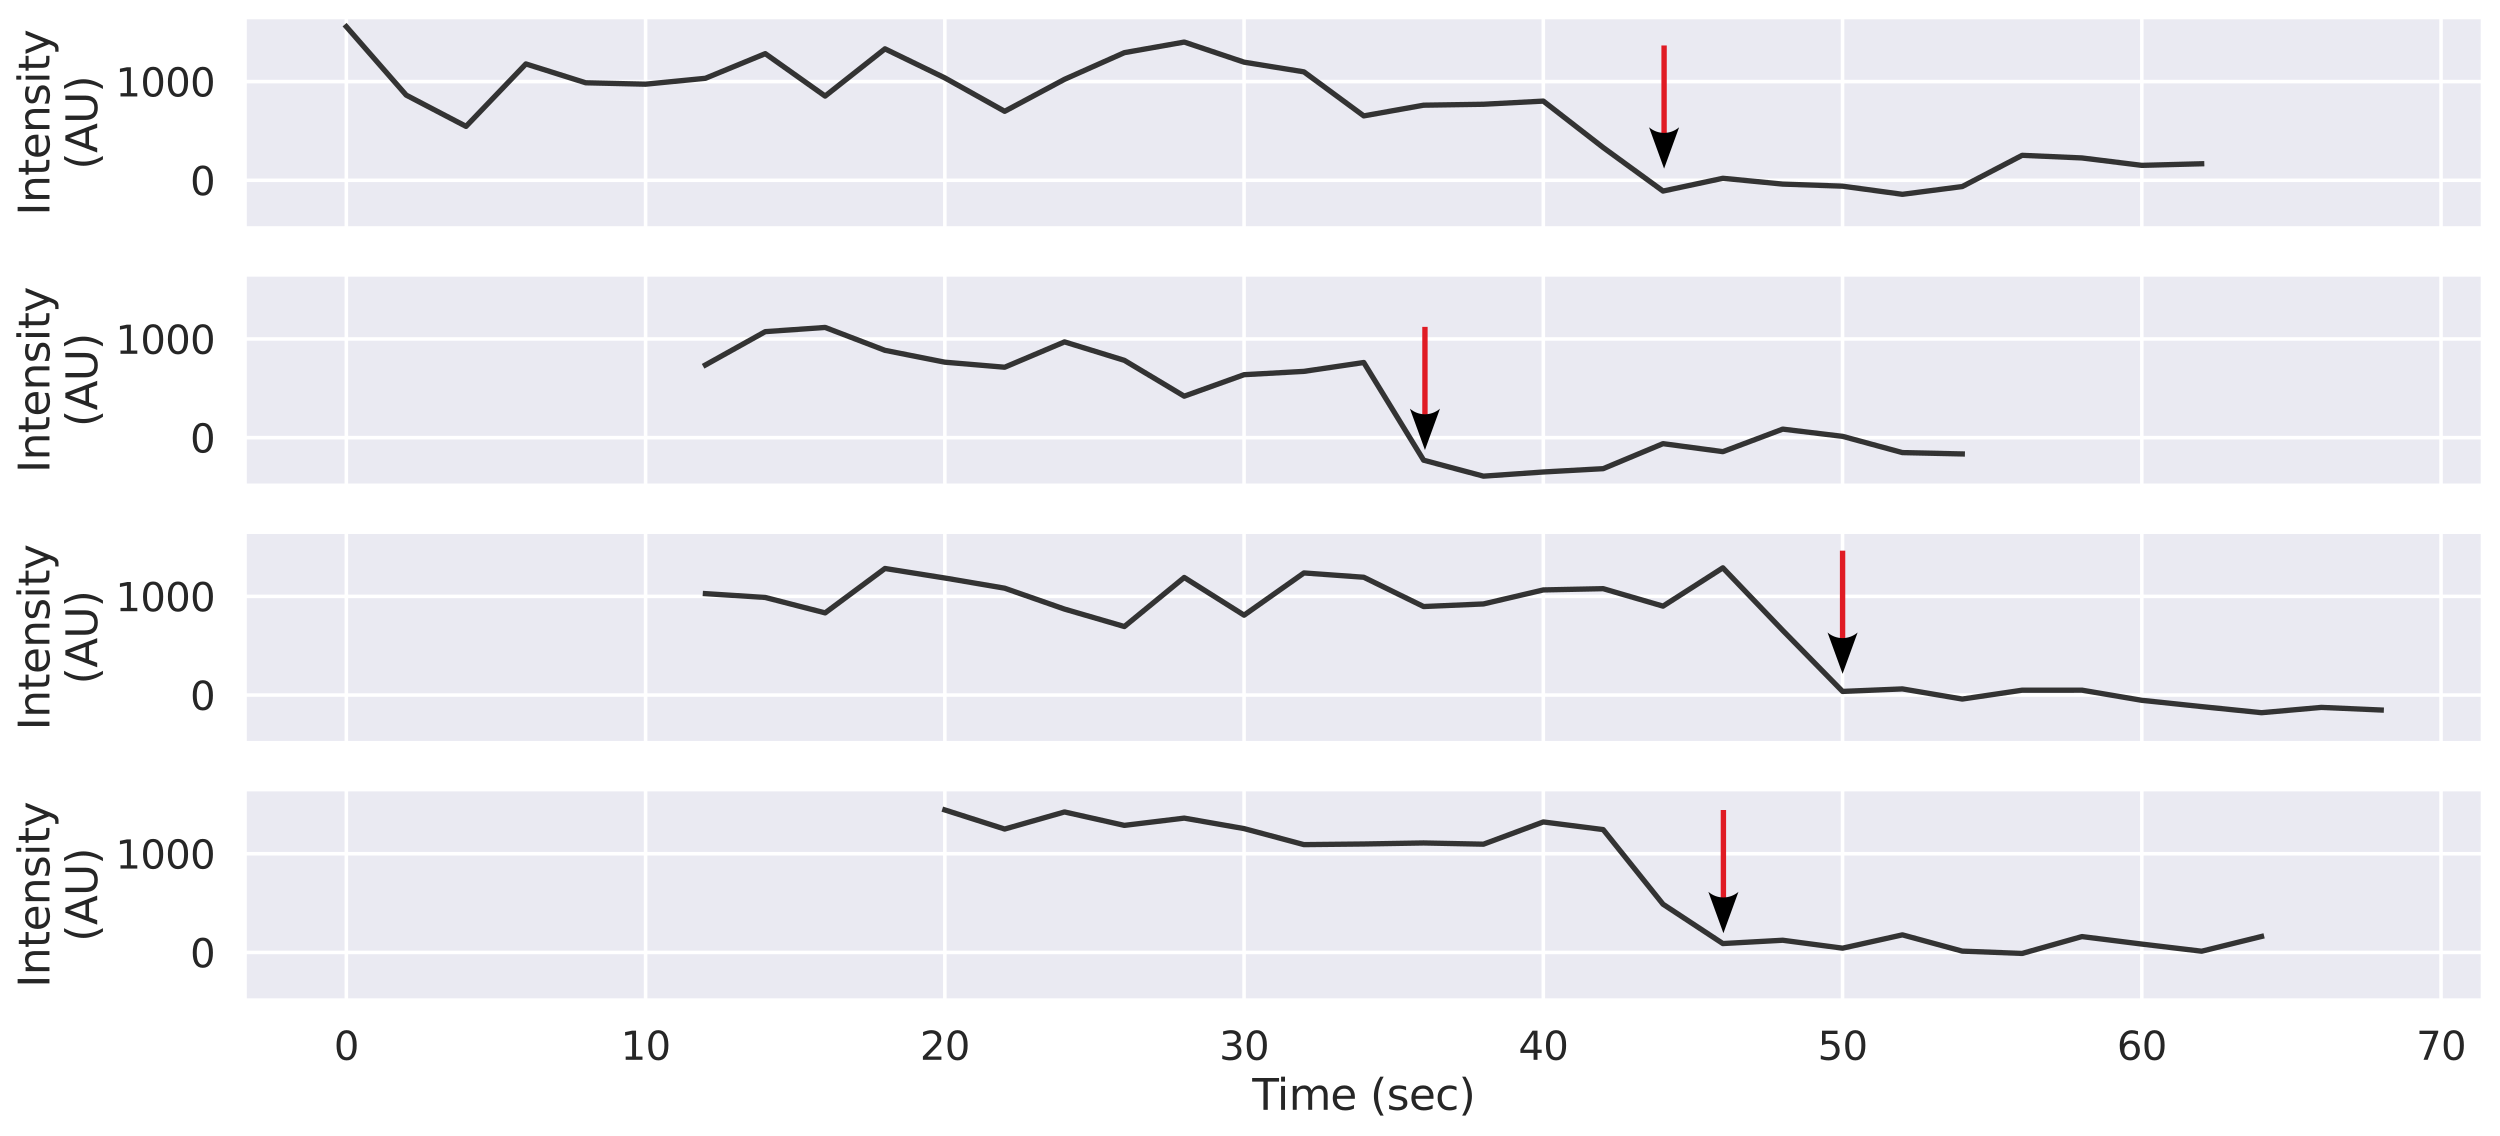 <?xml version="1.0" encoding="UTF-8" standalone="no"?>
<svg
   width="1055.52pt"
   height="479.52pt"
   viewBox="0 0 1055.52 479.52"
   version="1.1"
   id="svg145"
   sodipodi:docname="SM_traces.svg"
   inkscape:version="1.3.2 (091e20ef0f, 2023-11-25)"
   inkscape:export-filename="SM_traces.pdf"
   inkscape:export-xdpi="130"
   inkscape:export-ydpi="130"
   xmlns:inkscape="http://www.inkscape.org/namespaces/inkscape"
   xmlns:sodipodi="http://sodipodi.sourceforge.net/DTD/sodipodi-0.dtd"
   xmlns:xlink="http://www.w3.org/1999/xlink"
   xmlns="http://www.w3.org/2000/svg"
   xmlns:svg="http://www.w3.org/2000/svg"
   xmlns:rdf="http://www.w3.org/1999/02/22-rdf-syntax-ns#"
   xmlns:cc="http://creativecommons.org/ns#"
   xmlns:dc="http://purl.org/dc/elements/1.1/">
  <sodipodi:namedview
     id="namedview145"
     pagecolor="#ffffff"
     bordercolor="#000000"
     borderopacity="0.25"
     inkscape:showpageshadow="2"
     inkscape:pageopacity="0.0"
     inkscape:pagecheckerboard="0"
     inkscape:deskcolor="#d1d1d1"
     inkscape:document-units="pt"
     inkscape:zoom="0.67928603"
     inkscape:cx="741.95549"
     inkscape:cy="530.70428"
     inkscape:window-width="1850"
     inkscape:window-height="1363"
     inkscape:window-x="4"
     inkscape:window-y="36"
     inkscape:window-maximized="0"
     inkscape:current-layer="svg145"
     inkscape:export-bgcolor="#ffffffff" />
  <defs
     id="defs1">
    <marker
       style="overflow:visible"
       id="ConcaveTriangle"
       refX="0"
       refY="0"
       orient="auto-start-reverse"
       inkscape:stockid="Concave triangle arrow"
       markerWidth="1"
       markerHeight="1"
       viewBox="0 0 1 1"
       inkscape:isstock="true"
       inkscape:collect="always"
       preserveAspectRatio="xMidYMid">
      <path
         transform="scale(0.7)"
         d="M -2,-4 9,0 -2,4 c 2,-2.33 2,-5.66 0,-8 z"
         style="fill:context-stroke;fill-rule:evenodd;stroke:none"
         id="path146" />
    </marker>
    <style
       type="text/css"
       id="style1">*{stroke-linejoin: round; stroke-linecap: butt}</style>
    <marker
       style="overflow:visible"
       id="ConcaveTriangle-6"
       refX="0"
       refY="0"
       orient="auto-start-reverse"
       inkscape:stockid="Concave triangle arrow"
       markerWidth="1"
       markerHeight="1"
       viewBox="0 0 1 1"
       inkscape:isstock="true"
       inkscape:collect="always"
       preserveAspectRatio="xMidYMid">
      <path
         transform="scale(0.7)"
         d="M -2,-4 9,0 -2,4 c 2,-2.33 2,-5.66 0,-8 z"
         style="fill:context-stroke;fill-rule:evenodd;stroke:none"
         id="path146-7" />
    </marker>
    <marker
       style="overflow:visible"
       id="ConcaveTriangle-5"
       refX="0"
       refY="0"
       orient="auto-start-reverse"
       inkscape:stockid="Concave triangle arrow"
       markerWidth="1"
       markerHeight="1"
       viewBox="0 0 1 1"
       inkscape:isstock="true"
       inkscape:collect="always"
       preserveAspectRatio="xMidYMid">
      <path
         transform="scale(0.7)"
         d="M -2,-4 9,0 -2,4 c 2,-2.33 2,-5.66 0,-8 z"
         style="fill:context-stroke;fill-rule:evenodd;stroke:none"
         id="path146-6" />
    </marker>
    <marker
       style="overflow:visible"
       id="ConcaveTriangle-1"
       refX="0"
       refY="0"
       orient="auto-start-reverse"
       inkscape:stockid="Concave triangle arrow"
       markerWidth="1"
       markerHeight="1"
       viewBox="0 0 1 1"
       inkscape:isstock="true"
       inkscape:collect="always"
       preserveAspectRatio="xMidYMid">
      <path
         transform="scale(0.7)"
         d="M -2,-4 9,0 -2,4 c 2,-2.33 2,-5.66 0,-8 z"
         style="fill:context-stroke;fill-rule:evenodd;stroke:none"
         id="path146-2" />
    </marker>
  </defs>
  <g
     id="figure_1">
    <g
       id="patch_1">
      <path
         d="M 0 479.52  L 1055.52 479.52  L 1055.52 0  L 0 0  z "
         style="fill: #ffffff"
         id="path1" />
    </g>
    <g
       id="axes_1">
      <g
         id="patch_2">
        <path
           d="M 103.269 96.428  L 1048.32 96.428  L 1048.32 7.2  L 103.269 7.2  z "
           style="fill: #eaeaf2"
           id="path2" />
      </g>
      <g
         id="matplotlib.axis_1">
        <g
           id="xtick_1">
          <g
             id="line2d_1">
            <path
               d="M 146.226 96.428  L 146.226 7.2  "
               clip-path="url(#p88629a8662)"
               style="fill: none; stroke: #ffffff; stroke-width: 1.5; stroke-linecap: round"
               id="path3" />
          </g>
        </g>
        <g
           id="xtick_2">
          <g
             id="line2d_2">
            <path
               d="M 272.57 96.428  L 272.57 7.2  "
               clip-path="url(#p88629a8662)"
               style="fill: none; stroke: #ffffff; stroke-width: 1.5; stroke-linecap: round"
               id="path4" />
          </g>
        </g>
        <g
           id="xtick_3">
          <g
             id="line2d_3">
            <path
               d="M 398.913 96.428  L 398.913 7.2  "
               clip-path="url(#p88629a8662)"
               style="fill: none; stroke: #ffffff; stroke-width: 1.5; stroke-linecap: round"
               id="path5" />
          </g>
        </g>
        <g
           id="xtick_4">
          <g
             id="line2d_4">
            <path
               d="M 525.257 96.428  L 525.257 7.2  "
               clip-path="url(#p88629a8662)"
               style="fill: none; stroke: #ffffff; stroke-width: 1.5; stroke-linecap: round"
               id="path6" />
          </g>
        </g>
        <g
           id="xtick_5">
          <g
             id="line2d_5">
            <path
               d="M 651.601 96.428  L 651.601 7.2  "
               clip-path="url(#p88629a8662)"
               style="fill: none; stroke: #ffffff; stroke-width: 1.5; stroke-linecap: round"
               id="path7" />
          </g>
        </g>
        <g
           id="xtick_6">
          <g
             id="line2d_6">
            <path
               d="M 777.944 96.428  L 777.944 7.2  "
               clip-path="url(#p88629a8662)"
               style="fill: none; stroke: #ffffff; stroke-width: 1.5; stroke-linecap: round"
               id="path8" />
          </g>
        </g>
        <g
           id="xtick_7">
          <g
             id="line2d_7">
            <path
               d="M 904.288 96.428  L 904.288 7.2  "
               clip-path="url(#p88629a8662)"
               style="fill: none; stroke: #ffffff; stroke-width: 1.5; stroke-linecap: round"
               id="path9" />
          </g>
        </g>
        <g
           id="xtick_8">
          <g
             id="line2d_8">
            <path
               d="M 1030.632 96.428  L 1030.632 7.2  "
               clip-path="url(#p88629a8662)"
               style="fill: none; stroke: #ffffff; stroke-width: 1.5; stroke-linecap: round"
               id="path10" />
          </g>
        </g>
      </g>
      <g
         id="matplotlib.axis_2">
        <g
           id="ytick_1">
          <g
             id="line2d_9">
            <path
               d="M 103.269 76.117  L 1048.32 76.117  "
               clip-path="url(#p88629a8662)"
               style="fill: none; stroke: #ffffff; stroke-width: 1.5; stroke-linecap: round"
               id="path11" />
          </g>
          <g
             id="text_1">
            <!-- 0 -->
            <g
               style="fill: #262626"
               transform="translate(80.271 82.386) scale(0.165 -0.165)"
               id="g11">
              <defs
                 id="defs11">
                <path
                   id="DejaVuSans-30"
                   d="M 2034 4250  Q 1547 4250 1301 3770  Q 1056 3291 1056 2328  Q 1056 1369 1301 889  Q 1547 409 2034 409  Q 2525 409 2770 889  Q 3016 1369 3016 2328  Q 3016 3291 2770 3770  Q 2525 4250 2034 4250  z M 2034 4750  Q 2819 4750 3233 4129  Q 3647 3509 3647 2328  Q 3647 1150 3233 529  Q 2819 -91 2034 -91  Q 1250 -91 836 529  Q 422 1150 422 2328  Q 422 3509 836 4129  Q 1250 4750 2034 4750  z "
                   transform="scale(0.016)" />
              </defs>
              <use
                 xlink:href="#DejaVuSans-30"
                 id="use11" />
            </g>
          </g>
        </g>
        <g
           id="ytick_2">
          <g
             id="line2d_10">
            <path
               d="M 103.269 34.452  L 1048.32 34.452  "
               clip-path="url(#p88629a8662)"
               style="fill: none; stroke: #ffffff; stroke-width: 1.5; stroke-linecap: round"
               id="path12" />
          </g>
          <g
             id="text_2">
            <!-- 1000 -->
            <g
               style="fill: #262626"
               transform="translate(48.777 40.72) scale(0.165 -0.165)"
               id="g15">
              <defs
                 id="defs12">
                <path
                   id="DejaVuSans-31"
                   d="M 794 531  L 1825 531  L 1825 4091  L 703 3866  L 703 4441  L 1819 4666  L 2450 4666  L 2450 531  L 3481 531  L 3481 0  L 794 0  L 794 531  z "
                   transform="scale(0.016)" />
              </defs>
              <use
                 xlink:href="#DejaVuSans-31"
                 id="use12" />
              <use
                 xlink:href="#DejaVuSans-30"
                 x="63.623"
                 id="use13" />
              <use
                 xlink:href="#DejaVuSans-30"
                 x="127.246"
                 id="use14" />
              <use
                 xlink:href="#DejaVuSans-30"
                 x="190.869"
                 id="use15" />
            </g>
          </g>
        </g>
        <g
           id="text_3">
          <!-- Intensity -->
          <g
             style="fill: #262626"
             transform="translate(20.877 90.986) rotate(-90) scale(0.18 -0.18)"
             id="g24">
            <defs
               id="defs15">
              <path
                 id="DejaVuSans-49"
                 d="M 628 4666  L 1259 4666  L 1259 0  L 628 0  L 628 4666  z "
                 transform="scale(0.016)" />
              <path
                 id="DejaVuSans-6e"
                 d="M 3513 2113  L 3513 0  L 2938 0  L 2938 2094  Q 2938 2591 2744 2837  Q 2550 3084 2163 3084  Q 1697 3084 1428 2787  Q 1159 2491 1159 1978  L 1159 0  L 581 0  L 581 3500  L 1159 3500  L 1159 2956  Q 1366 3272 1645 3428  Q 1925 3584 2291 3584  Q 2894 3584 3203 3211  Q 3513 2838 3513 2113  z "
                 transform="scale(0.016)" />
              <path
                 id="DejaVuSans-74"
                 d="M 1172 4494  L 1172 3500  L 2356 3500  L 2356 3053  L 1172 3053  L 1172 1153  Q 1172 725 1289 603  Q 1406 481 1766 481  L 2356 481  L 2356 0  L 1766 0  Q 1100 0 847 248  Q 594 497 594 1153  L 594 3053  L 172 3053  L 172 3500  L 594 3500  L 594 4494  L 1172 4494  z "
                 transform="scale(0.016)" />
              <path
                 id="DejaVuSans-65"
                 d="M 3597 1894  L 3597 1613  L 953 1613  Q 991 1019 1311 708  Q 1631 397 2203 397  Q 2534 397 2845 478  Q 3156 559 3463 722  L 3463 178  Q 3153 47 2828 -22  Q 2503 -91 2169 -91  Q 1331 -91 842 396  Q 353 884 353 1716  Q 353 2575 817 3079  Q 1281 3584 2069 3584  Q 2775 3584 3186 3129  Q 3597 2675 3597 1894  z M 3022 2063  Q 3016 2534 2758 2815  Q 2500 3097 2075 3097  Q 1594 3097 1305 2825  Q 1016 2553 972 2059  L 3022 2063  z "
                 transform="scale(0.016)" />
              <path
                 id="DejaVuSans-73"
                 d="M 2834 3397  L 2834 2853  Q 2591 2978 2328 3040  Q 2066 3103 1784 3103  Q 1356 3103 1142 2972  Q 928 2841 928 2578  Q 928 2378 1081 2264  Q 1234 2150 1697 2047  L 1894 2003  Q 2506 1872 2764 1633  Q 3022 1394 3022 966  Q 3022 478 2636 193  Q 2250 -91 1575 -91  Q 1294 -91 989 -36  Q 684 19 347 128  L 347 722  Q 666 556 975 473  Q 1284 391 1588 391  Q 1994 391 2212 530  Q 2431 669 2431 922  Q 2431 1156 2273 1281  Q 2116 1406 1581 1522  L 1381 1569  Q 847 1681 609 1914  Q 372 2147 372 2553  Q 372 3047 722 3315  Q 1072 3584 1716 3584  Q 2034 3584 2315 3537  Q 2597 3491 2834 3397  z "
                 transform="scale(0.016)" />
              <path
                 id="DejaVuSans-69"
                 d="M 603 3500  L 1178 3500  L 1178 0  L 603 0  L 603 3500  z M 603 4863  L 1178 4863  L 1178 4134  L 603 4134  L 603 4863  z "
                 transform="scale(0.016)" />
              <path
                 id="DejaVuSans-79"
                 d="M 2059 -325  Q 1816 -950 1584 -1140  Q 1353 -1331 966 -1331  L 506 -1331  L 506 -850  L 844 -850  Q 1081 -850 1212 -737  Q 1344 -625 1503 -206  L 1606 56  L 191 3500  L 800 3500  L 1894 763  L 2988 3500  L 3597 3500  L 2059 -325  z "
                 transform="scale(0.016)" />
            </defs>
            <use
               xlink:href="#DejaVuSans-49"
               id="use16" />
            <use
               xlink:href="#DejaVuSans-6e"
               x="29.492"
               id="use17" />
            <use
               xlink:href="#DejaVuSans-74"
               x="92.871"
               id="use18" />
            <use
               xlink:href="#DejaVuSans-65"
               x="132.08"
               id="use19" />
            <use
               xlink:href="#DejaVuSans-6e"
               x="193.604"
               id="use20" />
            <use
               xlink:href="#DejaVuSans-73"
               x="256.982"
               id="use21" />
            <use
               xlink:href="#DejaVuSans-69"
               x="309.082"
               id="use22" />
            <use
               xlink:href="#DejaVuSans-74"
               x="336.865"
               id="use23" />
            <use
               xlink:href="#DejaVuSans-79"
               x="376.074"
               id="use24" />
          </g>
          <!-- (AU) -->
          <g
             style="fill: #262626"
             transform="translate(41.033 71.58) rotate(-90) scale(0.18 -0.18)"
             id="g28">
            <defs
               id="defs24">
              <path
                 id="DejaVuSans-28"
                 d="M 1984 4856  Q 1566 4138 1362 3434  Q 1159 2731 1159 2009  Q 1159 1288 1364 580  Q 1569 -128 1984 -844  L 1484 -844  Q 1016 -109 783 600  Q 550 1309 550 2009  Q 550 2706 781 3412  Q 1013 4119 1484 4856  L 1984 4856  z "
                 transform="scale(0.016)" />
              <path
                 id="DejaVuSans-41"
                 d="M 2188 4044  L 1331 1722  L 3047 1722  L 2188 4044  z M 1831 4666  L 2547 4666  L 4325 0  L 3669 0  L 3244 1197  L 1141 1197  L 716 0  L 50 0  L 1831 4666  z "
                 transform="scale(0.016)" />
              <path
                 id="DejaVuSans-55"
                 d="M 556 4666  L 1191 4666  L 1191 1831  Q 1191 1081 1462 751  Q 1734 422 2344 422  Q 2950 422 3222 751  Q 3494 1081 3494 1831  L 3494 4666  L 4128 4666  L 4128 1753  Q 4128 841 3676 375  Q 3225 -91 2344 -91  Q 1459 -91 1007 375  Q 556 841 556 1753  L 556 4666  z "
                 transform="scale(0.016)" />
              <path
                 id="DejaVuSans-29"
                 d="M 513 4856  L 1013 4856  Q 1481 4119 1714 3412  Q 1947 2706 1947 2009  Q 1947 1309 1714 600  Q 1481 -109 1013 -844  L 513 -844  Q 928 -128 1133 580  Q 1338 1288 1338 2009  Q 1338 2731 1133 3434  Q 928 4138 513 4856  z "
                 transform="scale(0.016)" />
            </defs>
            <use
               xlink:href="#DejaVuSans-28"
               id="use25" />
            <use
               xlink:href="#DejaVuSans-41"
               x="39.014"
               id="use26" />
            <use
               xlink:href="#DejaVuSans-55"
               x="107.422"
               id="use27" />
            <use
               xlink:href="#DejaVuSans-29"
               x="180.615"
               id="use28" />
          </g>
        </g>
      </g>
      <g
         id="LineCollection_1">
        <path
           d="M 146.226 11.256  L 171.495 40.155  L 196.764 53.355  L 222.032 26.991  L 247.301 34.952  L 272.57 35.547  L 297.838 33.055  L 323.107 22.65  L 348.376 40.561  L 373.645 20.619  L 398.913 32.883  L 424.182 46.995  L 449.451 33.486  L 474.72 22.231  L 499.988 17.758  L 525.257 26.25  L 550.526 30.341  L 575.795 48.927  L 601.063 44.414  L 626.332 44.018  L 651.601 42.686  L 676.87 62.287  L 702.138 80.664  L 727.407 75.273  L 752.676 77.73  L 777.944 78.602  L 803.213 82.042  L 828.482 78.762  L 853.751 65.582  L 879.019 66.687  L 904.288 69.818  L 929.557 69.141  "
           clip-path="url(#p88629a8662)"
           style="fill: none; stroke: #333333; stroke-width: 2.25; stroke-linecap: square"
           id="path28" />
      </g>
      <g
         id="patch_3">
        <path
           d="M 103.269 96.428  L 103.269 7.2  "
           style="fill: none; stroke: #ffffff; stroke-width: 1.875; stroke-linejoin: miter; stroke-linecap: square"
           id="path29" />
      </g>
      <g
         id="patch_4">
        <path
           d="M 1048.32 96.428  L 1048.32 7.2  "
           style="fill: none; stroke: #ffffff; stroke-width: 1.875; stroke-linejoin: miter; stroke-linecap: square"
           id="path30" />
      </g>
      <g
         id="patch_5">
        <path
           d="M 103.269 96.428  L 1048.32 96.428  "
           style="fill: none; stroke: #ffffff; stroke-width: 1.875; stroke-linejoin: miter; stroke-linecap: square"
           id="path31" />
      </g>
      <g
         id="patch_6">
        <path
           d="M 103.269 7.2  L 1048.32 7.2  "
           style="fill: none; stroke: #ffffff; stroke-width: 1.875; stroke-linejoin: miter; stroke-linecap: square"
           id="path32" />
      </g>
    </g>
    <g
       id="axes_2">
      <g
         id="patch_7">
        <path
           d="M 103.269 205.095  L 1048.32 205.095  L 1048.32 115.868  L 103.269 115.868  z "
           style="fill: #eaeaf2"
           id="path33" />
      </g>
      <g
         id="matplotlib.axis_3">
        <g
           id="xtick_9">
          <g
             id="line2d_11">
            <path
               d="M 146.226 205.095  L 146.226 115.868  "
               clip-path="url(#p01cc9deb0c)"
               style="fill: none; stroke: #ffffff; stroke-width: 1.5; stroke-linecap: round"
               id="path34" />
          </g>
        </g>
        <g
           id="xtick_10">
          <g
             id="line2d_12">
            <path
               d="M 272.57 205.095  L 272.57 115.868  "
               clip-path="url(#p01cc9deb0c)"
               style="fill: none; stroke: #ffffff; stroke-width: 1.5; stroke-linecap: round"
               id="path35" />
          </g>
        </g>
        <g
           id="xtick_11">
          <g
             id="line2d_13">
            <path
               d="M 398.913 205.095  L 398.913 115.868  "
               clip-path="url(#p01cc9deb0c)"
               style="fill: none; stroke: #ffffff; stroke-width: 1.5; stroke-linecap: round"
               id="path36" />
          </g>
        </g>
        <g
           id="xtick_12">
          <g
             id="line2d_14">
            <path
               d="M 525.257 205.095  L 525.257 115.868  "
               clip-path="url(#p01cc9deb0c)"
               style="fill: none; stroke: #ffffff; stroke-width: 1.5; stroke-linecap: round"
               id="path37" />
          </g>
        </g>
        <g
           id="xtick_13">
          <g
             id="line2d_15">
            <path
               d="M 651.601 205.095  L 651.601 115.868  "
               clip-path="url(#p01cc9deb0c)"
               style="fill: none; stroke: #ffffff; stroke-width: 1.5; stroke-linecap: round"
               id="path38" />
          </g>
        </g>
        <g
           id="xtick_14">
          <g
             id="line2d_16">
            <path
               d="M 777.944 205.095  L 777.944 115.868  "
               clip-path="url(#p01cc9deb0c)"
               style="fill: none; stroke: #ffffff; stroke-width: 1.5; stroke-linecap: round"
               id="path39" />
          </g>
        </g>
        <g
           id="xtick_15">
          <g
             id="line2d_17">
            <path
               d="M 904.288 205.095  L 904.288 115.868  "
               clip-path="url(#p01cc9deb0c)"
               style="fill: none; stroke: #ffffff; stroke-width: 1.5; stroke-linecap: round"
               id="path40" />
          </g>
        </g>
        <g
           id="xtick_16">
          <g
             id="line2d_18">
            <path
               d="M 1030.632 205.095  L 1030.632 115.868  "
               clip-path="url(#p01cc9deb0c)"
               style="fill: none; stroke: #ffffff; stroke-width: 1.5; stroke-linecap: round"
               id="path41" />
          </g>
        </g>
      </g>
      <g
         id="matplotlib.axis_4">
        <g
           id="ytick_3">
          <g
             id="line2d_19">
            <path
               d="M 103.269 184.785  L 1048.32 184.785  "
               clip-path="url(#p01cc9deb0c)"
               style="fill: none; stroke: #ffffff; stroke-width: 1.5; stroke-linecap: round"
               id="path42" />
          </g>
          <g
             id="text_4">
            <!-- 0 -->
            <g
               style="fill: #262626"
               transform="translate(80.271 191.054) scale(0.165 -0.165)"
               id="g42">
              <use
                 xlink:href="#DejaVuSans-30"
                 id="use42" />
            </g>
          </g>
        </g>
        <g
           id="ytick_4">
          <g
             id="line2d_20">
            <path
               d="M 103.269 143.119  L 1048.32 143.119  "
               clip-path="url(#p01cc9deb0c)"
               style="fill: none; stroke: #ffffff; stroke-width: 1.5; stroke-linecap: round"
               id="path43" />
          </g>
          <g
             id="text_5">
            <!-- 1000 -->
            <g
               style="fill: #262626"
               transform="translate(48.777 149.388) scale(0.165 -0.165)"
               id="g46">
              <use
                 xlink:href="#DejaVuSans-31"
                 id="use43" />
              <use
                 xlink:href="#DejaVuSans-30"
                 x="63.623"
                 id="use44" />
              <use
                 xlink:href="#DejaVuSans-30"
                 x="127.246"
                 id="use45" />
              <use
                 xlink:href="#DejaVuSans-30"
                 x="190.869"
                 id="use46" />
            </g>
          </g>
        </g>
        <g
           id="text_6">
          <!-- Intensity -->
          <g
             style="fill: #262626"
             transform="translate(20.877 199.654) rotate(-90) scale(0.18 -0.18)"
             id="g55">
            <use
               xlink:href="#DejaVuSans-49"
               id="use47" />
            <use
               xlink:href="#DejaVuSans-6e"
               x="29.492"
               id="use48" />
            <use
               xlink:href="#DejaVuSans-74"
               x="92.871"
               id="use49" />
            <use
               xlink:href="#DejaVuSans-65"
               x="132.08"
               id="use50" />
            <use
               xlink:href="#DejaVuSans-6e"
               x="193.604"
               id="use51" />
            <use
               xlink:href="#DejaVuSans-73"
               x="256.982"
               id="use52" />
            <use
               xlink:href="#DejaVuSans-69"
               x="309.082"
               id="use53" />
            <use
               xlink:href="#DejaVuSans-74"
               x="336.865"
               id="use54" />
            <use
               xlink:href="#DejaVuSans-79"
               x="376.074"
               id="use55" />
          </g>
          <!-- (AU) -->
          <g
             style="fill: #262626"
             transform="translate(41.033 180.248) rotate(-90) scale(0.18 -0.18)"
             id="g59">
            <use
               xlink:href="#DejaVuSans-28"
               id="use56" />
            <use
               xlink:href="#DejaVuSans-41"
               x="39.014"
               id="use57" />
            <use
               xlink:href="#DejaVuSans-55"
               x="107.422"
               id="use58" />
            <use
               xlink:href="#DejaVuSans-29"
               x="180.615"
               id="use59" />
          </g>
        </g>
      </g>
      <g
         id="LineCollection_2">
        <path
           d="M 297.838 154.099  L 323.107 140.019  L 348.376 138.249  L 373.645 147.919  L 398.913 152.917  L 424.182 155.048  L 449.451 144.351  L 474.72 152.144  L 499.988 167.269  L 525.257 158.197  L 550.526 156.795  L 575.795 153.053  L 601.063 194.296  L 626.332 201.039  L 651.601 199.278  L 676.87 197.875  L 702.138 187.316  L 727.407 190.695  L 752.676 181.181  L 777.944 184.23  L 803.213 191.089  L 828.482 191.659  "
           clip-path="url(#p01cc9deb0c)"
           style="fill: none; stroke: #333333; stroke-width: 2.25; stroke-linecap: square"
           id="path59" />
      </g>
      <g
         id="patch_8">
        <path
           d="M 103.269 205.095  L 103.269 115.868  "
           style="fill: none; stroke: #ffffff; stroke-width: 1.875; stroke-linejoin: miter; stroke-linecap: square"
           id="path60" />
      </g>
      <g
         id="patch_9">
        <path
           d="M 1048.32 205.095  L 1048.32 115.868  "
           style="fill: none; stroke: #ffffff; stroke-width: 1.875; stroke-linejoin: miter; stroke-linecap: square"
           id="path61" />
      </g>
      <g
         id="patch_10">
        <path
           d="M 103.269 205.095  L 1048.32 205.095  "
           style="fill: none; stroke: #ffffff; stroke-width: 1.875; stroke-linejoin: miter; stroke-linecap: square"
           id="path62" />
      </g>
      <g
         id="patch_11">
        <path
           d="M 103.269 115.868  L 1048.32 115.868  "
           style="fill: none; stroke: #ffffff; stroke-width: 1.875; stroke-linejoin: miter; stroke-linecap: square"
           id="path63" />
      </g>
    </g>
    <g
       id="axes_3">
      <g
         id="patch_12">
        <path
           d="M 103.269 313.763  L 1048.32 313.763  L 1048.32 224.535  L 103.269 224.535  z "
           style="fill: #eaeaf2"
           id="path64" />
      </g>
      <g
         id="matplotlib.axis_5">
        <g
           id="xtick_17">
          <g
             id="line2d_21">
            <path
               d="M 146.226 313.763  L 146.226 224.535  "
               clip-path="url(#p5a6094ec0e)"
               style="fill: none; stroke: #ffffff; stroke-width: 1.5; stroke-linecap: round"
               id="path65" />
          </g>
        </g>
        <g
           id="xtick_18">
          <g
             id="line2d_22">
            <path
               d="M 272.57 313.763  L 272.57 224.535  "
               clip-path="url(#p5a6094ec0e)"
               style="fill: none; stroke: #ffffff; stroke-width: 1.5; stroke-linecap: round"
               id="path66" />
          </g>
        </g>
        <g
           id="xtick_19">
          <g
             id="line2d_23">
            <path
               d="M 398.913 313.763  L 398.913 224.535  "
               clip-path="url(#p5a6094ec0e)"
               style="fill: none; stroke: #ffffff; stroke-width: 1.5; stroke-linecap: round"
               id="path67" />
          </g>
        </g>
        <g
           id="xtick_20">
          <g
             id="line2d_24">
            <path
               d="M 525.257 313.763  L 525.257 224.535  "
               clip-path="url(#p5a6094ec0e)"
               style="fill: none; stroke: #ffffff; stroke-width: 1.5; stroke-linecap: round"
               id="path68" />
          </g>
        </g>
        <g
           id="xtick_21">
          <g
             id="line2d_25">
            <path
               d="M 651.601 313.763  L 651.601 224.535  "
               clip-path="url(#p5a6094ec0e)"
               style="fill: none; stroke: #ffffff; stroke-width: 1.5; stroke-linecap: round"
               id="path69" />
          </g>
        </g>
        <g
           id="xtick_22">
          <g
             id="line2d_26">
            <path
               d="M 777.944 313.763  L 777.944 224.535  "
               clip-path="url(#p5a6094ec0e)"
               style="fill: none; stroke: #ffffff; stroke-width: 1.5; stroke-linecap: round"
               id="path70" />
          </g>
        </g>
        <g
           id="xtick_23">
          <g
             id="line2d_27">
            <path
               d="M 904.288 313.763  L 904.288 224.535  "
               clip-path="url(#p5a6094ec0e)"
               style="fill: none; stroke: #ffffff; stroke-width: 1.5; stroke-linecap: round"
               id="path71" />
          </g>
        </g>
        <g
           id="xtick_24">
          <g
             id="line2d_28">
            <path
               d="M 1030.632 313.763  L 1030.632 224.535  "
               clip-path="url(#p5a6094ec0e)"
               style="fill: none; stroke: #ffffff; stroke-width: 1.5; stroke-linecap: round"
               id="path72" />
          </g>
        </g>
      </g>
      <g
         id="matplotlib.axis_6">
        <g
           id="ytick_5">
          <g
             id="line2d_29">
            <path
               d="M 103.269 293.452  L 1048.32 293.452  "
               clip-path="url(#p5a6094ec0e)"
               style="fill: none; stroke: #ffffff; stroke-width: 1.5; stroke-linecap: round"
               id="path73" />
          </g>
          <g
             id="text_7">
            <!-- 0 -->
            <g
               style="fill: #262626"
               transform="translate(80.271 299.721) scale(0.165 -0.165)"
               id="g73">
              <use
                 xlink:href="#DejaVuSans-30"
                 id="use73" />
            </g>
          </g>
        </g>
        <g
           id="ytick_6">
          <g
             id="line2d_30">
            <path
               d="M 103.269 251.787  L 1048.32 251.787  "
               clip-path="url(#p5a6094ec0e)"
               style="fill: none; stroke: #ffffff; stroke-width: 1.5; stroke-linecap: round"
               id="path74" />
          </g>
          <g
             id="text_8">
            <!-- 1000 -->
            <g
               style="fill: #262626"
               transform="translate(48.777 258.055) scale(0.165 -0.165)"
               id="g77">
              <use
                 xlink:href="#DejaVuSans-31"
                 id="use74" />
              <use
                 xlink:href="#DejaVuSans-30"
                 x="63.623"
                 id="use75" />
              <use
                 xlink:href="#DejaVuSans-30"
                 x="127.246"
                 id="use76" />
              <use
                 xlink:href="#DejaVuSans-30"
                 x="190.869"
                 id="use77" />
            </g>
          </g>
        </g>
        <g
           id="text_9">
          <!-- Intensity -->
          <g
             style="fill: #262626"
             transform="translate(20.877 308.322) rotate(-90) scale(0.18 -0.18)"
             id="g86">
            <use
               xlink:href="#DejaVuSans-49"
               id="use78" />
            <use
               xlink:href="#DejaVuSans-6e"
               x="29.492"
               id="use79" />
            <use
               xlink:href="#DejaVuSans-74"
               x="92.871"
               id="use80" />
            <use
               xlink:href="#DejaVuSans-65"
               x="132.08"
               id="use81" />
            <use
               xlink:href="#DejaVuSans-6e"
               x="193.604"
               id="use82" />
            <use
               xlink:href="#DejaVuSans-73"
               x="256.982"
               id="use83" />
            <use
               xlink:href="#DejaVuSans-69"
               x="309.082"
               id="use84" />
            <use
               xlink:href="#DejaVuSans-74"
               x="336.865"
               id="use85" />
            <use
               xlink:href="#DejaVuSans-79"
               x="376.074"
               id="use86" />
          </g>
          <!-- (AU) -->
          <g
             style="fill: #262626"
             transform="translate(41.033 288.915) rotate(-90) scale(0.18 -0.18)"
             id="g90">
            <use
               xlink:href="#DejaVuSans-28"
               id="use87" />
            <use
               xlink:href="#DejaVuSans-41"
               x="39.014"
               id="use88" />
            <use
               xlink:href="#DejaVuSans-55"
               x="107.422"
               id="use89" />
            <use
               xlink:href="#DejaVuSans-29"
               x="180.615"
               id="use90" />
          </g>
        </g>
      </g>
      <g
         id="LineCollection_3">
        <path
           d="M 297.838 250.635  L 323.107 252.256  L 348.376 258.762  L 373.645 240.02  L 398.913 244.041  L 424.182 248.343  L 449.451 257.164  L 474.72 264.527  L 499.988 243.818  L 525.257 259.731  L 550.526 241.902  L 575.795 243.721  L 601.063 256.085  L 626.332 254.989  L 651.601 249.074  L 676.87 248.54  L 702.138 255.917  L 727.407 239.744  L 752.676 266.156  L 777.944 291.925  L 803.213 290.863  L 828.482 295.146  L 853.751 291.409  L 879.019 291.393  L 904.288 295.681  L 929.557 298.335  L 954.826 300.909  L 980.094 298.665  L 1005.363 299.78  "
           clip-path="url(#p5a6094ec0e)"
           style="fill: none; stroke: #333333; stroke-width: 2.25; stroke-linecap: square"
           id="path90" />
      </g>
      <g
         id="patch_13">
        <path
           d="M 103.269 313.763  L 103.269 224.535  "
           style="fill: none; stroke: #ffffff; stroke-width: 1.875; stroke-linejoin: miter; stroke-linecap: square"
           id="path91" />
      </g>
      <g
         id="patch_14">
        <path
           d="M 1048.32 313.763  L 1048.32 224.535  "
           style="fill: none; stroke: #ffffff; stroke-width: 1.875; stroke-linejoin: miter; stroke-linecap: square"
           id="path92" />
      </g>
      <g
         id="patch_15">
        <path
           d="M 103.269 313.763  L 1048.32 313.763  "
           style="fill: none; stroke: #ffffff; stroke-width: 1.875; stroke-linejoin: miter; stroke-linecap: square"
           id="path93" />
      </g>
      <g
         id="patch_16">
        <path
           d="M 103.269 224.535  L 1048.32 224.535  "
           style="fill: none; stroke: #ffffff; stroke-width: 1.875; stroke-linejoin: miter; stroke-linecap: square"
           id="path94" />
      </g>
    </g>
    <g
       id="axes_4">
      <g
         id="patch_17">
        <path
           d="M 103.269 422.43  L 1048.32 422.43  L 1048.32 333.203  L 103.269 333.203  z "
           style="fill: #eaeaf2"
           id="path95" />
      </g>
      <g
         id="matplotlib.axis_7">
        <g
           id="xtick_25">
          <g
             id="line2d_31">
            <path
               d="M 146.226 422.43  L 146.226 333.203  "
               clip-path="url(#pe2e03aaaf0)"
               style="fill: none; stroke: #ffffff; stroke-width: 1.5; stroke-linecap: round"
               id="path96" />
          </g>
          <g
             id="text_10">
            <!-- 0 -->
            <g
               style="fill: #262626"
               transform="translate(140.977 447.468) scale(0.165 -0.165)"
               id="g96">
              <use
                 xlink:href="#DejaVuSans-30"
                 id="use96" />
            </g>
          </g>
        </g>
        <g
           id="xtick_26">
          <g
             id="line2d_32">
            <path
               d="M 272.57 422.43  L 272.57 333.203  "
               clip-path="url(#pe2e03aaaf0)"
               style="fill: none; stroke: #ffffff; stroke-width: 1.5; stroke-linecap: round"
               id="path97" />
          </g>
          <g
             id="text_11">
            <!-- 10 -->
            <g
               style="fill: #262626"
               transform="translate(262.072 447.468) scale(0.165 -0.165)"
               id="g98">
              <use
                 xlink:href="#DejaVuSans-31"
                 id="use97" />
              <use
                 xlink:href="#DejaVuSans-30"
                 x="63.623"
                 id="use98" />
            </g>
          </g>
        </g>
        <g
           id="xtick_27">
          <g
             id="line2d_33">
            <path
               d="M 398.913 422.43  L 398.913 333.203  "
               clip-path="url(#pe2e03aaaf0)"
               style="fill: none; stroke: #ffffff; stroke-width: 1.5; stroke-linecap: round"
               id="path98" />
          </g>
          <g
             id="text_12">
            <!-- 20 -->
            <g
               style="fill: #262626"
               transform="translate(388.415 447.468) scale(0.165 -0.165)"
               id="g100">
              <defs
                 id="defs98">
                <path
                   id="DejaVuSans-32"
                   d="M 1228 531  L 3431 531  L 3431 0  L 469 0  L 469 531  Q 828 903 1448 1529  Q 2069 2156 2228 2338  Q 2531 2678 2651 2914  Q 2772 3150 2772 3378  Q 2772 3750 2511 3984  Q 2250 4219 1831 4219  Q 1534 4219 1204 4116  Q 875 4013 500 3803  L 500 4441  Q 881 4594 1212 4672  Q 1544 4750 1819 4750  Q 2544 4750 2975 4387  Q 3406 4025 3406 3419  Q 3406 3131 3298 2873  Q 3191 2616 2906 2266  Q 2828 2175 2409 1742  Q 1991 1309 1228 531  z "
                   transform="scale(0.016)" />
              </defs>
              <use
                 xlink:href="#DejaVuSans-32"
                 id="use99" />
              <use
                 xlink:href="#DejaVuSans-30"
                 x="63.623"
                 id="use100" />
            </g>
          </g>
        </g>
        <g
           id="xtick_28">
          <g
             id="line2d_34">
            <path
               d="M 525.257 422.43  L 525.257 333.203  "
               clip-path="url(#pe2e03aaaf0)"
               style="fill: none; stroke: #ffffff; stroke-width: 1.5; stroke-linecap: round"
               id="path100" />
          </g>
          <g
             id="text_13">
            <!-- 30 -->
            <g
               style="fill: #262626"
               transform="translate(514.759 447.468) scale(0.165 -0.165)"
               id="g102">
              <defs
                 id="defs100">
                <path
                   id="DejaVuSans-33"
                   d="M 2597 2516  Q 3050 2419 3304 2112  Q 3559 1806 3559 1356  Q 3559 666 3084 287  Q 2609 -91 1734 -91  Q 1441 -91 1130 -33  Q 819 25 488 141  L 488 750  Q 750 597 1062 519  Q 1375 441 1716 441  Q 2309 441 2620 675  Q 2931 909 2931 1356  Q 2931 1769 2642 2001  Q 2353 2234 1838 2234  L 1294 2234  L 1294 2753  L 1863 2753  Q 2328 2753 2575 2939  Q 2822 3125 2822 3475  Q 2822 3834 2567 4026  Q 2313 4219 1838 4219  Q 1578 4219 1281 4162  Q 984 4106 628 3988  L 628 4550  Q 988 4650 1302 4700  Q 1616 4750 1894 4750  Q 2613 4750 3031 4423  Q 3450 4097 3450 3541  Q 3450 3153 3228 2886  Q 3006 2619 2597 2516  z "
                   transform="scale(0.016)" />
              </defs>
              <use
                 xlink:href="#DejaVuSans-33"
                 id="use101" />
              <use
                 xlink:href="#DejaVuSans-30"
                 x="63.623"
                 id="use102" />
            </g>
          </g>
        </g>
        <g
           id="xtick_29">
          <g
             id="line2d_35">
            <path
               d="M 651.601 422.43  L 651.601 333.203  "
               clip-path="url(#pe2e03aaaf0)"
               style="fill: none; stroke: #ffffff; stroke-width: 1.5; stroke-linecap: round"
               id="path102" />
          </g>
          <g
             id="text_14">
            <!-- 40 -->
            <g
               style="fill: #262626"
               transform="translate(641.103 447.468) scale(0.165 -0.165)"
               id="g104">
              <defs
                 id="defs102">
                <path
                   id="DejaVuSans-34"
                   d="M 2419 4116  L 825 1625  L 2419 1625  L 2419 4116  z M 2253 4666  L 3047 4666  L 3047 1625  L 3713 1625  L 3713 1100  L 3047 1100  L 3047 0  L 2419 0  L 2419 1100  L 313 1100  L 313 1709  L 2253 4666  z "
                   transform="scale(0.016)" />
              </defs>
              <use
                 xlink:href="#DejaVuSans-34"
                 id="use103" />
              <use
                 xlink:href="#DejaVuSans-30"
                 x="63.623"
                 id="use104" />
            </g>
          </g>
        </g>
        <g
           id="xtick_30">
          <g
             id="line2d_36">
            <path
               d="M 777.944 422.43  L 777.944 333.203  "
               clip-path="url(#pe2e03aaaf0)"
               style="fill: none; stroke: #ffffff; stroke-width: 1.5; stroke-linecap: round"
               id="path104" />
          </g>
          <g
             id="text_15">
            <!-- 50 -->
            <g
               style="fill: #262626"
               transform="translate(767.446 447.468) scale(0.165 -0.165)"
               id="g106">
              <defs
                 id="defs104">
                <path
                   id="DejaVuSans-35"
                   d="M 691 4666  L 3169 4666  L 3169 4134  L 1269 4134  L 1269 2991  Q 1406 3038 1543 3061  Q 1681 3084 1819 3084  Q 2600 3084 3056 2656  Q 3513 2228 3513 1497  Q 3513 744 3044 326  Q 2575 -91 1722 -91  Q 1428 -91 1123 -41  Q 819 9 494 109  L 494 744  Q 775 591 1075 516  Q 1375 441 1709 441  Q 2250 441 2565 725  Q 2881 1009 2881 1497  Q 2881 1984 2565 2268  Q 2250 2553 1709 2553  Q 1456 2553 1204 2497  Q 953 2441 691 2322  L 691 4666  z "
                   transform="scale(0.016)" />
              </defs>
              <use
                 xlink:href="#DejaVuSans-35"
                 id="use105" />
              <use
                 xlink:href="#DejaVuSans-30"
                 x="63.623"
                 id="use106" />
            </g>
          </g>
        </g>
        <g
           id="xtick_31">
          <g
             id="line2d_37">
            <path
               d="M 904.288 422.43  L 904.288 333.203  "
               clip-path="url(#pe2e03aaaf0)"
               style="fill: none; stroke: #ffffff; stroke-width: 1.5; stroke-linecap: round"
               id="path106" />
          </g>
          <g
             id="text_16">
            <!-- 60 -->
            <g
               style="fill: #262626"
               transform="translate(893.79 447.468) scale(0.165 -0.165)"
               id="g108">
              <defs
                 id="defs106">
                <path
                   id="DejaVuSans-36"
                   d="M 2113 2584  Q 1688 2584 1439 2293  Q 1191 2003 1191 1497  Q 1191 994 1439 701  Q 1688 409 2113 409  Q 2538 409 2786 701  Q 3034 994 3034 1497  Q 3034 2003 2786 2293  Q 2538 2584 2113 2584  z M 3366 4563  L 3366 3988  Q 3128 4100 2886 4159  Q 2644 4219 2406 4219  Q 1781 4219 1451 3797  Q 1122 3375 1075 2522  Q 1259 2794 1537 2939  Q 1816 3084 2150 3084  Q 2853 3084 3261 2657  Q 3669 2231 3669 1497  Q 3669 778 3244 343  Q 2819 -91 2113 -91  Q 1303 -91 875 529  Q 447 1150 447 2328  Q 447 3434 972 4092  Q 1497 4750 2381 4750  Q 2619 4750 2861 4703  Q 3103 4656 3366 4563  z "
                   transform="scale(0.016)" />
              </defs>
              <use
                 xlink:href="#DejaVuSans-36"
                 id="use107" />
              <use
                 xlink:href="#DejaVuSans-30"
                 x="63.623"
                 id="use108" />
            </g>
          </g>
        </g>
        <g
           id="xtick_32">
          <g
             id="line2d_38">
            <path
               d="M 1030.632 422.43  L 1030.632 333.203  "
               clip-path="url(#pe2e03aaaf0)"
               style="fill: none; stroke: #ffffff; stroke-width: 1.5; stroke-linecap: round"
               id="path108" />
          </g>
          <g
             id="text_17">
            <!-- 70 -->
            <g
               style="fill: #262626"
               transform="translate(1020.134 447.468) scale(0.165 -0.165)"
               id="g110">
              <defs
                 id="defs108">
                <path
                   id="DejaVuSans-37"
                   d="M 525 4666  L 3525 4666  L 3525 4397  L 1831 0  L 1172 0  L 2766 4134  L 525 4134  L 525 4666  z "
                   transform="scale(0.016)" />
              </defs>
              <use
                 xlink:href="#DejaVuSans-37"
                 id="use109" />
              <use
                 xlink:href="#DejaVuSans-30"
                 x="63.623"
                 id="use110" />
            </g>
          </g>
        </g>
        <g
           id="text_18">
          <!-- Time (sec) -->
          <g
             style="fill: #262626"
             transform="translate(528.716 468.577) scale(0.18 -0.18)"
             id="g120">
            <defs
               id="defs110">
              <path
                 id="DejaVuSans-54"
                 d="M -19 4666  L 3928 4666  L 3928 4134  L 2272 4134  L 2272 0  L 1638 0  L 1638 4134  L -19 4134  L -19 4666  z "
                 transform="scale(0.016)" />
              <path
                 id="DejaVuSans-6d"
                 d="M 3328 2828  Q 3544 3216 3844 3400  Q 4144 3584 4550 3584  Q 5097 3584 5394 3201  Q 5691 2819 5691 2113  L 5691 0  L 5113 0  L 5113 2094  Q 5113 2597 4934 2840  Q 4756 3084 4391 3084  Q 3944 3084 3684 2787  Q 3425 2491 3425 1978  L 3425 0  L 2847 0  L 2847 2094  Q 2847 2600 2669 2842  Q 2491 3084 2119 3084  Q 1678 3084 1418 2786  Q 1159 2488 1159 1978  L 1159 0  L 581 0  L 581 3500  L 1159 3500  L 1159 2956  Q 1356 3278 1631 3431  Q 1906 3584 2284 3584  Q 2666 3584 2933 3390  Q 3200 3197 3328 2828  z "
                 transform="scale(0.016)" />
              <path
                 id="DejaVuSans-20"
                 transform="scale(0.016)" />
              <path
                 id="DejaVuSans-63"
                 d="M 3122 3366  L 3122 2828  Q 2878 2963 2633 3030  Q 2388 3097 2138 3097  Q 1578 3097 1268 2742  Q 959 2388 959 1747  Q 959 1106 1268 751  Q 1578 397 2138 397  Q 2388 397 2633 464  Q 2878 531 3122 666  L 3122 134  Q 2881 22 2623 -34  Q 2366 -91 2075 -91  Q 1284 -91 818 406  Q 353 903 353 1747  Q 353 2603 823 3093  Q 1294 3584 2113 3584  Q 2378 3584 2631 3529  Q 2884 3475 3122 3366  z "
                 transform="scale(0.016)" />
            </defs>
            <use
               xlink:href="#DejaVuSans-54"
               id="use111" />
            <use
               xlink:href="#DejaVuSans-69"
               x="57.959"
               id="use112" />
            <use
               xlink:href="#DejaVuSans-6d"
               x="85.742"
               id="use113" />
            <use
               xlink:href="#DejaVuSans-65"
               x="183.154"
               id="use114" />
            <use
               xlink:href="#DejaVuSans-20"
               x="244.678"
               id="use115" />
            <use
               xlink:href="#DejaVuSans-28"
               x="276.465"
               id="use116" />
            <use
               xlink:href="#DejaVuSans-73"
               x="315.479"
               id="use117" />
            <use
               xlink:href="#DejaVuSans-65"
               x="367.578"
               id="use118" />
            <use
               xlink:href="#DejaVuSans-63"
               x="429.102"
               id="use119" />
            <use
               xlink:href="#DejaVuSans-29"
               x="484.082"
               id="use120" />
          </g>
        </g>
      </g>
      <g
         id="matplotlib.axis_8">
        <g
           id="ytick_7">
          <g
             id="line2d_39">
            <path
               d="M 103.269 402.12  L 1048.32 402.12  "
               clip-path="url(#pe2e03aaaf0)"
               style="fill: none; stroke: #ffffff; stroke-width: 1.5; stroke-linecap: round"
               id="path120" />
          </g>
          <g
             id="text_19">
            <!-- 0 -->
            <g
               style="fill: #262626"
               transform="translate(80.271 408.389) scale(0.165 -0.165)"
               id="g121">
              <use
                 xlink:href="#DejaVuSans-30"
                 id="use121" />
            </g>
          </g>
        </g>
        <g
           id="ytick_8">
          <g
             id="line2d_40">
            <path
               d="M 103.269 360.454  L 1048.32 360.454  "
               clip-path="url(#pe2e03aaaf0)"
               style="fill: none; stroke: #ffffff; stroke-width: 1.5; stroke-linecap: round"
               id="path121" />
          </g>
          <g
             id="text_20">
            <!-- 1000 -->
            <g
               style="fill: #262626"
               transform="translate(48.777 366.723) scale(0.165 -0.165)"
               id="g125">
              <use
                 xlink:href="#DejaVuSans-31"
                 id="use122" />
              <use
                 xlink:href="#DejaVuSans-30"
                 x="63.623"
                 id="use123" />
              <use
                 xlink:href="#DejaVuSans-30"
                 x="127.246"
                 id="use124" />
              <use
                 xlink:href="#DejaVuSans-30"
                 x="190.869"
                 id="use125" />
            </g>
          </g>
        </g>
        <g
           id="text_21">
          <!-- Intensity -->
          <g
             style="fill: #262626"
             transform="translate(20.877 416.989) rotate(-90) scale(0.18 -0.18)"
             id="g134">
            <use
               xlink:href="#DejaVuSans-49"
               id="use126" />
            <use
               xlink:href="#DejaVuSans-6e"
               x="29.492"
               id="use127" />
            <use
               xlink:href="#DejaVuSans-74"
               x="92.871"
               id="use128" />
            <use
               xlink:href="#DejaVuSans-65"
               x="132.08"
               id="use129" />
            <use
               xlink:href="#DejaVuSans-6e"
               x="193.604"
               id="use130" />
            <use
               xlink:href="#DejaVuSans-73"
               x="256.982"
               id="use131" />
            <use
               xlink:href="#DejaVuSans-69"
               x="309.082"
               id="use132" />
            <use
               xlink:href="#DejaVuSans-74"
               x="336.865"
               id="use133" />
            <use
               xlink:href="#DejaVuSans-79"
               x="376.074"
               id="use134" />
          </g>
          <!-- (AU) -->
          <g
             style="fill: #262626"
             transform="translate(41.033 397.583) rotate(-90) scale(0.18 -0.18)"
             id="g138">
            <use
               xlink:href="#DejaVuSans-28"
               id="use135" />
            <use
               xlink:href="#DejaVuSans-41"
               x="39.014"
               id="use136" />
            <use
               xlink:href="#DejaVuSans-55"
               x="107.422"
               id="use137" />
            <use
               xlink:href="#DejaVuSans-29"
               x="180.615"
               id="use138" />
          </g>
        </g>
      </g>
      <g
         id="LineCollection_4">
        <path
           d="M 398.913 341.963  L 424.182 350.029  L 449.451 342.815  L 474.72 348.483  L 499.988 345.417  L 525.257 349.844  L 550.526 356.609  L 575.795 356.339  L 601.063 355.902  L 626.332 356.423  L 651.601 347.028  L 676.87 350.258  L 702.138 381.767  L 727.407 398.378  L 752.676 396.979  L 777.944 400.325  L 803.213 394.707  L 828.482 401.575  L 853.751 402.551  L 879.019 395.431  L 904.288 398.596  L 929.557 401.611  L 954.826 395.383  "
           clip-path="url(#pe2e03aaaf0)"
           style="fill: none; stroke: #333333; stroke-width: 2.25; stroke-linecap: square"
           id="path138" />
      </g>
      <g
         id="patch_18">
        <path
           d="M 103.269 422.43  L 103.269 333.203  "
           style="fill: none; stroke: #ffffff; stroke-width: 1.875; stroke-linejoin: miter; stroke-linecap: square"
           id="path139" />
      </g>
      <g
         id="patch_19">
        <path
           d="M 1048.32 422.43  L 1048.32 333.203  "
           style="fill: none; stroke: #ffffff; stroke-width: 1.875; stroke-linejoin: miter; stroke-linecap: square"
           id="path140" />
      </g>
      <g
         id="patch_20">
        <path
           d="M 103.269 422.43  L 1048.32 422.43  "
           style="fill: none; stroke: #ffffff; stroke-width: 1.875; stroke-linejoin: miter; stroke-linecap: square"
           id="path141" />
      </g>
      <g
         id="patch_21">
        <path
           d="M 103.269 333.203  L 1048.32 333.203  "
           style="fill: none; stroke: #ffffff; stroke-width: 1.875; stroke-linejoin: miter; stroke-linecap: square"
           id="path142" />
      </g>
    </g>
  </g>
  <defs
     id="defs145">
    <clipPath
       id="p88629a8662">
      <rect
         x="103.269"
         y="7.2"
         width="945.051"
         height="89.228"
         id="rect142" />
    </clipPath>
    <clipPath
       id="p01cc9deb0c">
      <rect
         x="103.269"
         y="115.868"
         width="945.051"
         height="89.228"
         id="rect143" />
    </clipPath>
    <clipPath
       id="p5a6094ec0e">
      <rect
         x="103.269"
         y="224.535"
         width="945.051"
         height="89.228"
         id="rect144" />
    </clipPath>
    <clipPath
       id="pe2e03aaaf0">
      <rect
         x="103.269"
         y="333.203"
         width="945.051"
         height="89.228"
         id="rect145" />
    </clipPath>
  </defs>
  <path
     style="fill:#ffffff;stroke:#e01b24;stroke-width:2.268;marker-end:url(#ConcaveTriangle)"
     d="M 702.591,19.194 V 56.906"
     id="path145" />
  <path
     style="fill:#ffffff;stroke:#e01b24;stroke-width:2.268;stroke-linecap:butt;stroke-linejoin:round;marker-end:url(#ConcaveTriangle-6)"
     d="m 601.624,138 v 37.711"
     id="path145-5" />
  <path
     style="fill:#ffffff;stroke:#e01b24;stroke-width:2.268;stroke-linecap:butt;stroke-linejoin:round;marker-end:url(#ConcaveTriangle-5)"
     d="m 777.953,232.5 v 37.711"
     id="path145-2" />
  <path
     style="fill:#ffffff;stroke:#e01b24;stroke-width:2.268;stroke-linecap:butt;stroke-linejoin:round;marker-end:url(#ConcaveTriangle-1)"
     d="m 727.636,342 v 37.711"
     id="path145-7" />
</svg>
